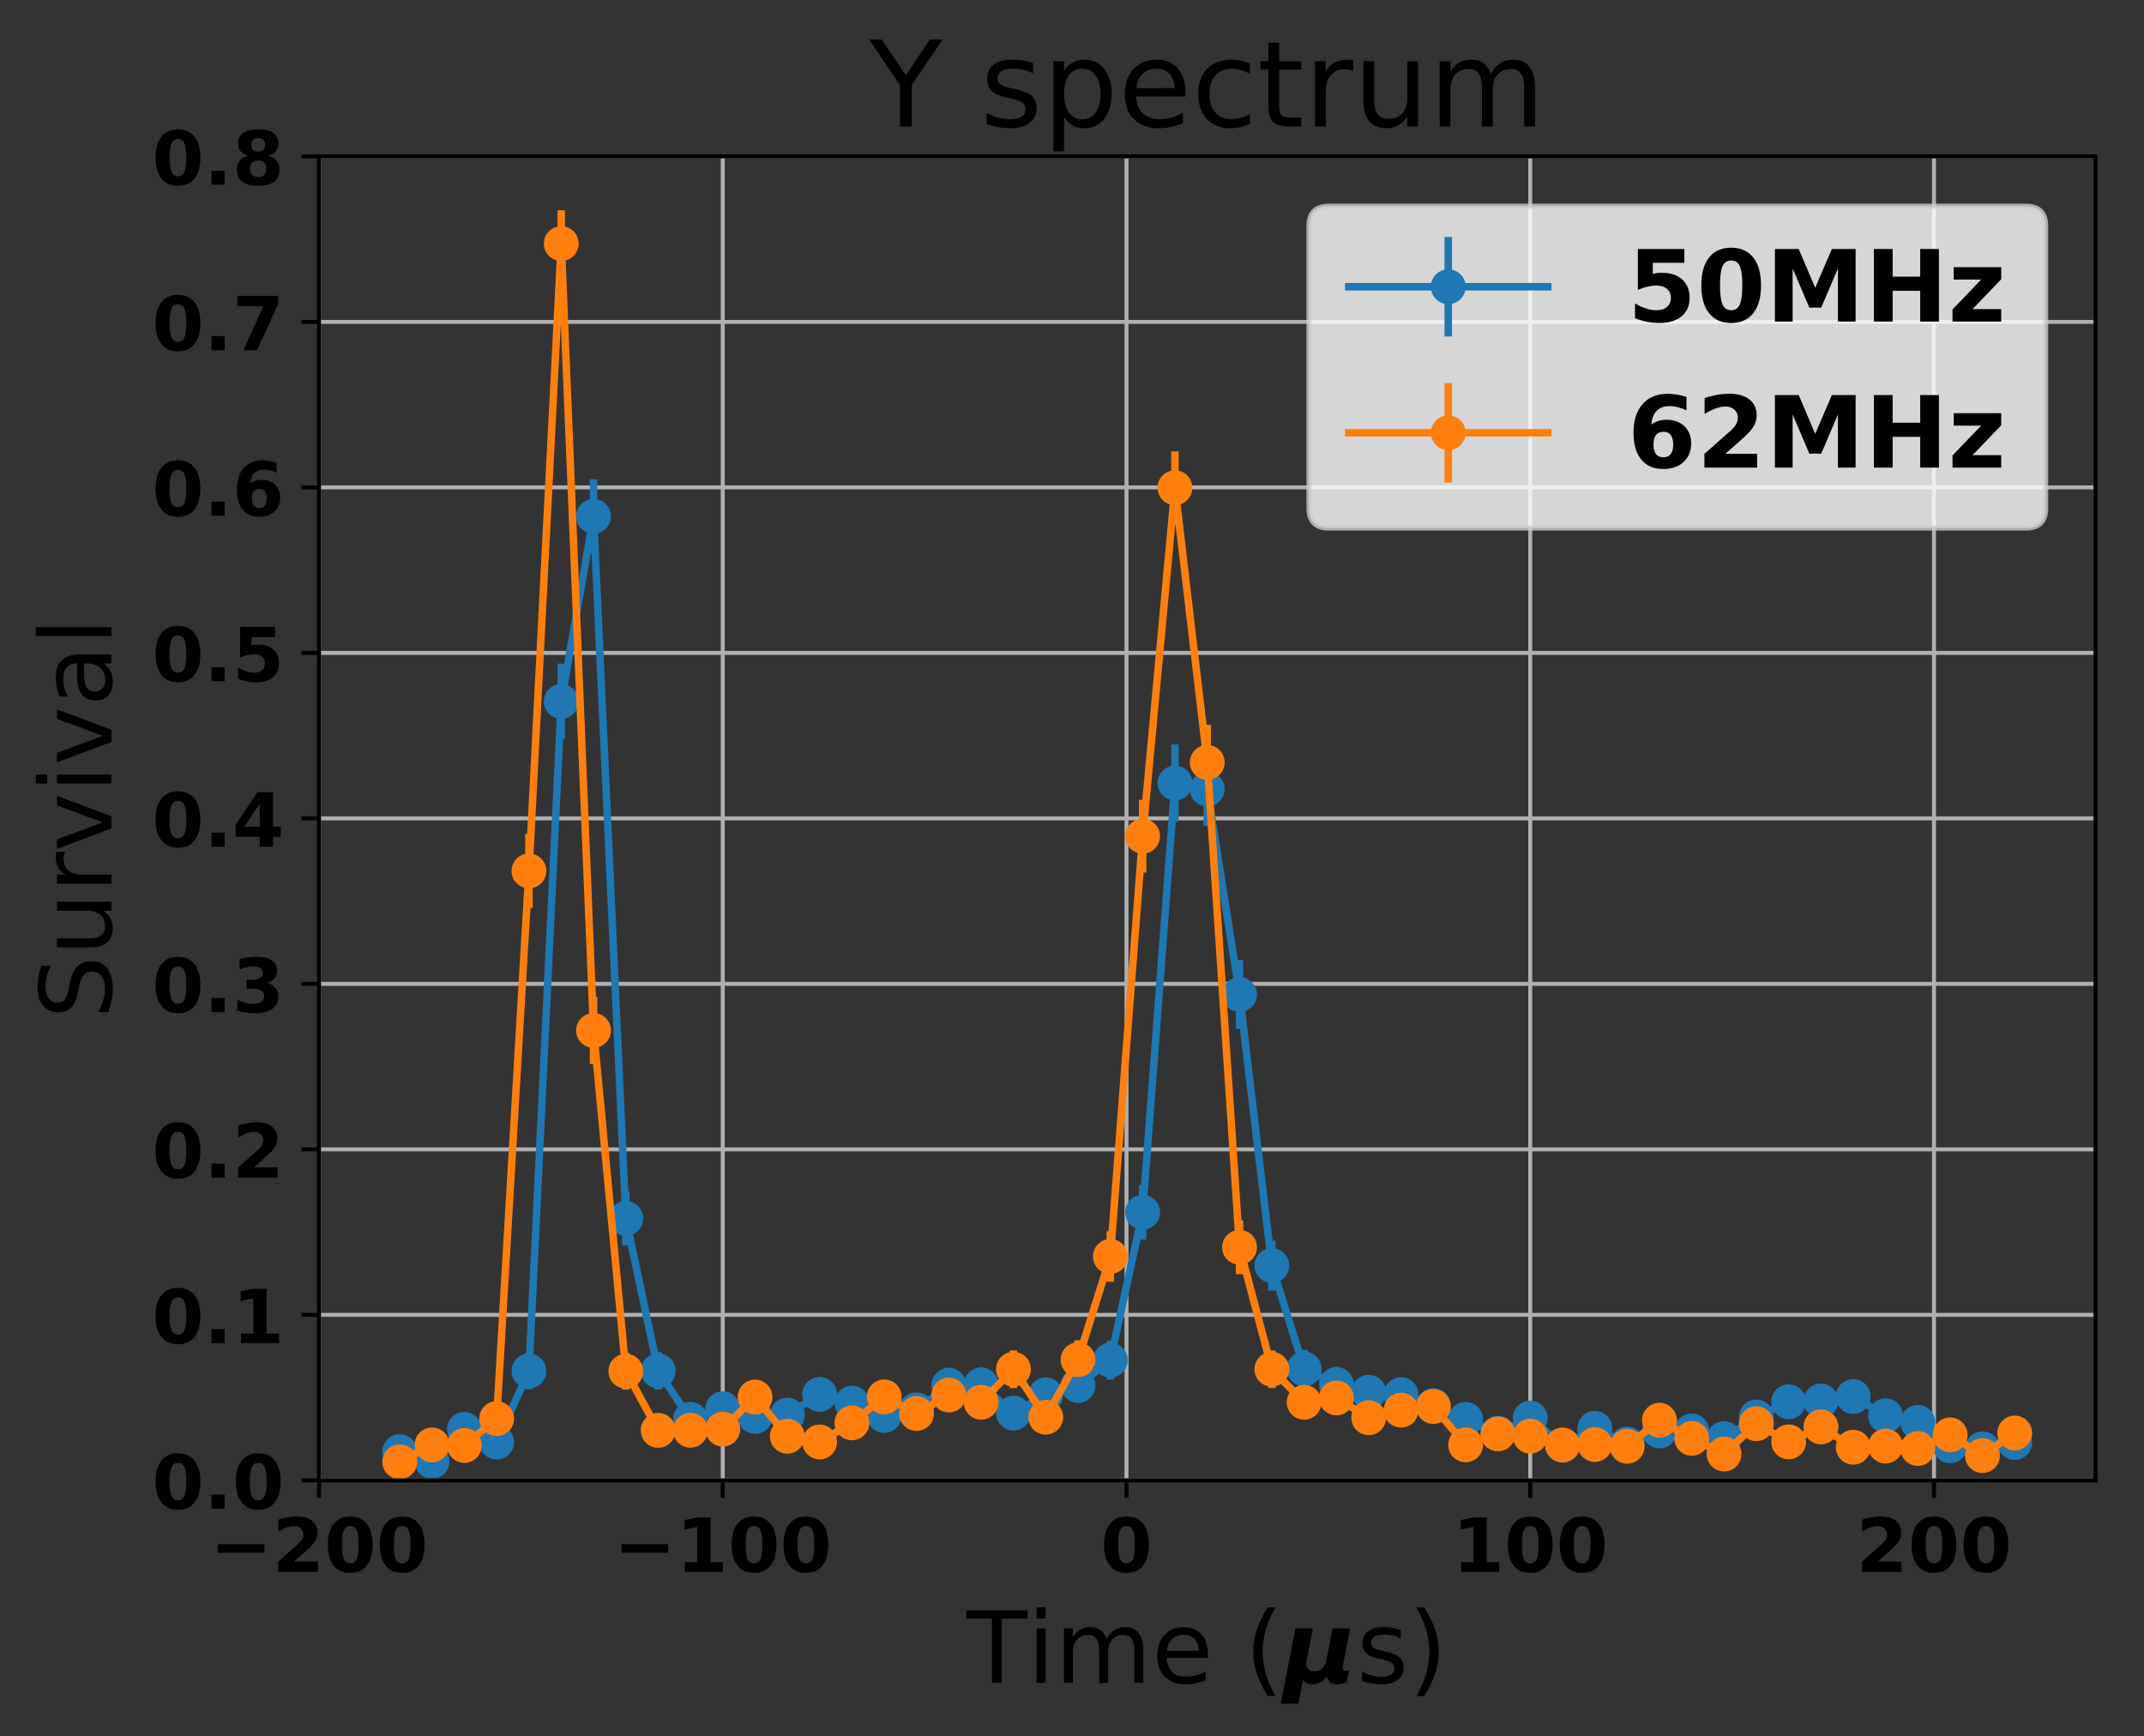 <?xml version="1.0" encoding="utf-8" standalone="no"?>
<!DOCTYPE svg PUBLIC "-//W3C//DTD SVG 1.1//EN"
  "http://www.w3.org/Graphics/SVG/1.1/DTD/svg11.dtd">
<!-- Created with matplotlib (http://matplotlib.org/) -->
<svg height="349pt" version="1.1" viewBox="0 0 431 349" width="431pt" xmlns="http://www.w3.org/2000/svg" xmlns:xlink="http://www.w3.org/1999/xlink">
 <rect x="0" y="0" width="431" height="349" fill="#333333" stroke="none"/>
 <defs>
  <style type="text/css">
*{stroke-linecap:butt;stroke-linejoin:round;}
  </style>
 </defs>
 <g id="figure_1">
  <g id="patch_1">
   <path d="M 0 349.665 
L 431.947 349.665 
L 431.947 0 
L 0 0 
z
" style="fill:none;"/>
  </g>
  <g id="axes_1">
   <g id="patch_2">
    <path d="M 64.127 297.548 
L 421.247 297.548 
L 421.247 31.436 
L 64.127 31.436 
z
" style="fill:none;"/>
   </g>
   <g id="matplotlib.axis_1">
    <g id="xtick_1">
     <g id="line2d_1">
      <path clip-path="url(#pb8726b7de2)" d="M 64.127 297.548 
L 64.127 31.436 
" style="fill:none;stroke:#b0b0b0;stroke-linecap:square;stroke-width:0.8;"/>
     </g>
     <g id="line2d_2">
      <defs>
       <path d="M 0 0 
L 0 3.5 
" id="m005f0a59be" style="stroke:#000000;stroke-width:0.8;"/>
      </defs>
      <g>
       <use style="stroke:#000000;stroke-width:0.8;" x="64.127" xlink:href="#m005f0a59be" y="297.548"/>
      </g>
     </g>
     <g id="text_1">
      <!-- −200 -->
      <defs>
       <path d="M 10.594 37.109 
L 73.188 37.109 
L 73.188 25.594 
L 10.594 25.594 
z
" id="DejaVuSans-Bold-2212"/>
       <path d="M 28.812 13.812 
L 60.891 13.812 
L 60.891 0 
L 7.906 0 
L 7.906 13.812 
L 34.516 37.312 
Q 38.094 40.531 39.797 43.609 
Q 41.5 46.688 41.5 50 
Q 41.5 55.125 38.062 58.25 
Q 34.625 61.375 28.906 61.375 
Q 24.516 61.375 19.281 59.5 
Q 14.062 57.625 8.109 53.906 
L 8.109 69.922 
Q 14.453 72.016 20.656 73.109 
Q 26.859 74.219 32.812 74.219 
Q 45.906 74.219 53.156 68.453 
Q 60.406 62.703 60.406 52.391 
Q 60.406 46.438 57.328 41.281 
Q 54.25 36.141 44.391 27.484 
z
" id="DejaVuSans-Bold-32"/>
       <path d="M 46 36.531 
Q 46 50.203 43.438 55.781 
Q 40.875 61.375 34.812 61.375 
Q 28.766 61.375 26.172 55.781 
Q 23.578 50.203 23.578 36.531 
Q 23.578 22.703 26.172 17.031 
Q 28.766 11.375 34.812 11.375 
Q 40.828 11.375 43.406 17.031 
Q 46 22.703 46 36.531 
z
M 64.797 36.375 
Q 64.797 18.266 56.984 8.422 
Q 49.172 -1.422 34.812 -1.422 
Q 20.406 -1.422 12.594 8.422 
Q 4.781 18.266 4.781 36.375 
Q 4.781 54.547 12.594 64.375 
Q 20.406 74.219 34.812 74.219 
Q 49.172 74.219 56.984 64.375 
Q 64.797 54.547 64.797 36.375 
z
" id="DejaVuSans-Bold-30"/>
      </defs>
      <g transform="translate(42.188 315.946)scale(0.15 -0.15)">
       <use xlink:href="#DejaVuSans-Bold-2212"/>
       <use x="83.789" xlink:href="#DejaVuSans-Bold-32"/>
       <use x="153.369" xlink:href="#DejaVuSans-Bold-30"/>
       <use x="222.949" xlink:href="#DejaVuSans-Bold-30"/>
      </g>
     </g>
    </g>
    <g id="xtick_2">
     <g id="line2d_3">
      <path clip-path="url(#pb8726b7de2)" d="M 145.291 297.548 
L 145.291 31.436 
" style="fill:none;stroke:#b0b0b0;stroke-linecap:square;stroke-width:0.8;"/>
     </g>
     <g id="line2d_4">
      <g>
       <use style="stroke:#000000;stroke-width:0.8;" x="145.291" xlink:href="#m005f0a59be" y="297.548"/>
      </g>
     </g>
     <g id="text_2">
      <!-- −100 -->
      <defs>
       <path d="M 11.719 12.984 
L 28.328 12.984 
L 28.328 60.109 
L 11.281 56.594 
L 11.281 69.391 
L 28.219 72.906 
L 46.094 72.906 
L 46.094 12.984 
L 62.703 12.984 
L 62.703 0 
L 11.719 0 
z
" id="DejaVuSans-Bold-31"/>
      </defs>
      <g transform="translate(123.351 315.946)scale(0.15 -0.15)">
       <use xlink:href="#DejaVuSans-Bold-2212"/>
       <use x="83.789" xlink:href="#DejaVuSans-Bold-31"/>
       <use x="153.369" xlink:href="#DejaVuSans-Bold-30"/>
       <use x="222.949" xlink:href="#DejaVuSans-Bold-30"/>
      </g>
     </g>
    </g>
    <g id="xtick_3">
     <g id="line2d_5">
      <path clip-path="url(#pb8726b7de2)" d="M 226.455 297.548 
L 226.455 31.436 
" style="fill:none;stroke:#b0b0b0;stroke-linecap:square;stroke-width:0.8;"/>
     </g>
     <g id="line2d_6">
      <g>
       <use style="stroke:#000000;stroke-width:0.8;" x="226.455" xlink:href="#m005f0a59be" y="297.548"/>
      </g>
     </g>
     <g id="text_3">
      <!-- 0 -->
      <g transform="translate(221.236 315.946)scale(0.15 -0.15)">
       <use xlink:href="#DejaVuSans-Bold-30"/>
      </g>
     </g>
    </g>
    <g id="xtick_4">
     <g id="line2d_7">
      <path clip-path="url(#pb8726b7de2)" d="M 307.618 297.548 
L 307.618 31.436 
" style="fill:none;stroke:#b0b0b0;stroke-linecap:square;stroke-width:0.8;"/>
     </g>
     <g id="line2d_8">
      <g>
       <use style="stroke:#000000;stroke-width:0.8;" x="307.618" xlink:href="#m005f0a59be" y="297.548"/>
      </g>
     </g>
     <g id="text_4">
      <!-- 100 -->
      <g transform="translate(291.963 315.946)scale(0.15 -0.15)">
       <use xlink:href="#DejaVuSans-Bold-31"/>
       <use x="69.58" xlink:href="#DejaVuSans-Bold-30"/>
       <use x="139.16" xlink:href="#DejaVuSans-Bold-30"/>
      </g>
     </g>
    </g>
    <g id="xtick_5">
     <g id="line2d_9">
      <path clip-path="url(#pb8726b7de2)" d="M 388.782 297.548 
L 388.782 31.436 
" style="fill:none;stroke:#b0b0b0;stroke-linecap:square;stroke-width:0.8;"/>
     </g>
     <g id="line2d_10">
      <g>
       <use style="stroke:#000000;stroke-width:0.8;" x="388.782" xlink:href="#m005f0a59be" y="297.548"/>
      </g>
     </g>
     <g id="text_5">
      <!-- 200 -->
      <g transform="translate(373.127 315.946)scale(0.15 -0.15)">
       <use xlink:href="#DejaVuSans-Bold-32"/>
       <use x="69.58" xlink:href="#DejaVuSans-Bold-30"/>
       <use x="139.16" xlink:href="#DejaVuSans-Bold-30"/>
      </g>
     </g>
    </g>
    <g id="text_6">
     <!-- Time ($\mu$s) -->
     <defs>
      <path d="M -0.297 72.906 
L 61.375 72.906 
L 61.375 64.594 
L 35.5 64.594 
L 35.5 0 
L 25.594 0 
L 25.594 64.594 
L -0.297 64.594 
z
" id="DejaVuSans-54"/>
      <path d="M 9.422 54.688 
L 18.406 54.688 
L 18.406 0 
L 9.422 0 
z
M 9.422 75.984 
L 18.406 75.984 
L 18.406 64.594 
L 9.422 64.594 
z
" id="DejaVuSans-69"/>
      <path d="M 52 44.188 
Q 55.375 50.25 60.062 53.125 
Q 64.75 56 71.094 56 
Q 79.641 56 84.281 50.016 
Q 88.922 44.047 88.922 33.016 
L 88.922 0 
L 79.891 0 
L 79.891 32.719 
Q 79.891 40.578 77.094 44.375 
Q 74.312 48.188 68.609 48.188 
Q 61.625 48.188 57.562 43.547 
Q 53.516 38.922 53.516 30.906 
L 53.516 0 
L 44.484 0 
L 44.484 32.719 
Q 44.484 40.625 41.703 44.406 
Q 38.922 48.188 33.109 48.188 
Q 26.219 48.188 22.156 43.531 
Q 18.109 38.875 18.109 30.906 
L 18.109 0 
L 9.078 0 
L 9.078 54.688 
L 18.109 54.688 
L 18.109 46.188 
Q 21.188 51.219 25.484 53.609 
Q 29.781 56 35.688 56 
Q 41.656 56 45.828 52.969 
Q 50 49.953 52 44.188 
z
" id="DejaVuSans-6d"/>
      <path d="M 56.203 29.594 
L 56.203 25.203 
L 14.891 25.203 
Q 15.484 15.922 20.484 11.062 
Q 25.484 6.203 34.422 6.203 
Q 39.594 6.203 44.453 7.469 
Q 49.312 8.734 54.109 11.281 
L 54.109 2.781 
Q 49.266 0.734 44.188 -0.344 
Q 39.109 -1.422 33.891 -1.422 
Q 20.797 -1.422 13.156 6.188 
Q 5.516 13.812 5.516 26.812 
Q 5.516 40.234 12.766 48.109 
Q 20.016 56 32.328 56 
Q 43.359 56 49.781 48.891 
Q 56.203 41.797 56.203 29.594 
z
M 47.219 32.234 
Q 47.125 39.594 43.094 43.984 
Q 39.062 48.391 32.422 48.391 
Q 24.906 48.391 20.391 44.141 
Q 15.875 39.891 15.188 32.172 
z
" id="DejaVuSans-65"/>
      <path id="DejaVuSans-20"/>
      <path d="M 31 75.875 
Q 24.469 64.656 21.281 53.656 
Q 18.109 42.672 18.109 31.391 
Q 18.109 20.125 21.312 9.062 
Q 24.516 -2 31 -13.188 
L 23.188 -13.188 
Q 15.875 -1.703 12.234 9.375 
Q 8.594 20.453 8.594 31.391 
Q 8.594 42.281 12.203 53.312 
Q 15.828 64.359 23.188 75.875 
z
" id="DejaVuSans-28"/>
      <path d="M -2.688 -20.906 
L 12.016 54.688 
L 29.594 54.688 
L 23.391 22.906 
Q 23.188 21.875 23.094 20.891 
Q 23 19.922 23 19.094 
Q 23 15.531 25.094 13.625 
Q 27.203 11.719 31.203 11.719 
Q 36.188 11.719 39.109 14.453 
Q 42.047 17.188 43.219 22.906 
L 49.422 54.688 
L 67 54.688 
L 59.906 18.109 
Q 59.719 17.094 59.609 16.234 
Q 59.516 15.375 59.516 14.703 
Q 59.516 13.281 60.172 12.594 
Q 60.844 11.922 62.203 11.922 
Q 63.031 11.922 63.984 12.188 
Q 64.938 12.453 65.922 12.984 
L 63.484 0.781 
Q 60.688 -0.344 58.297 -0.875 
Q 55.906 -1.422 53.719 -1.422 
Q 49.422 -1.422 47 0.438 
Q 44.578 2.297 43.609 6.297 
Q 40.578 2.438 36.891 0.5 
Q 33.203 -1.422 28.906 -1.422 
Q 25.297 -1.422 23.016 -0.266 
Q 20.75 0.875 19.672 3.219 
L 14.984 -20.906 
z
" id="DejaVuSans-BoldOblique-3bc"/>
      <path d="M 44.281 53.078 
L 44.281 44.578 
Q 40.484 46.531 36.375 47.5 
Q 32.281 48.484 27.875 48.484 
Q 21.188 48.484 17.844 46.438 
Q 14.5 44.391 14.5 40.281 
Q 14.5 37.156 16.891 35.375 
Q 19.281 33.594 26.516 31.984 
L 29.594 31.297 
Q 39.156 29.25 43.188 25.516 
Q 47.219 21.781 47.219 15.094 
Q 47.219 7.469 41.188 3.016 
Q 35.156 -1.422 24.609 -1.422 
Q 20.219 -1.422 15.453 -0.562 
Q 10.688 0.297 5.422 2 
L 5.422 11.281 
Q 10.406 8.688 15.234 7.391 
Q 20.062 6.109 24.812 6.109 
Q 31.156 6.109 34.562 8.281 
Q 37.984 10.453 37.984 14.406 
Q 37.984 18.062 35.516 20.016 
Q 33.062 21.969 24.703 23.781 
L 21.578 24.516 
Q 13.234 26.266 9.516 29.906 
Q 5.812 33.547 5.812 39.891 
Q 5.812 47.609 11.281 51.797 
Q 16.75 56 26.812 56 
Q 31.781 56 36.172 55.266 
Q 40.578 54.547 44.281 53.078 
z
" id="DejaVuSans-73"/>
      <path d="M 8.016 75.875 
L 15.828 75.875 
Q 23.141 64.359 26.781 53.312 
Q 30.422 42.281 30.422 31.391 
Q 30.422 20.453 26.781 9.375 
Q 23.141 -1.703 15.828 -13.188 
L 8.016 -13.188 
Q 14.5 -2 17.703 9.062 
Q 20.906 20.125 20.906 31.391 
Q 20.906 42.672 17.703 53.656 
Q 14.5 64.656 8.016 75.875 
z
" id="DejaVuSans-29"/>
     </defs>
     <g transform="translate(194.287 338.265)scale(0.2 -0.2)">
      <use transform="translate(0 0.016)" xlink:href="#DejaVuSans-54"/>
      <use transform="translate(61.084 0.016)" xlink:href="#DejaVuSans-69"/>
      <use transform="translate(88.867 0.016)" xlink:href="#DejaVuSans-6d"/>
      <use transform="translate(186.279 0.016)" xlink:href="#DejaVuSans-65"/>
      <use transform="translate(247.803 0.016)" xlink:href="#DejaVuSans-20"/>
      <use transform="translate(279.59 0.016)" xlink:href="#DejaVuSans-28"/>
      <use transform="translate(318.604 0.016)" xlink:href="#DejaVuSans-BoldOblique-3bc"/>
      <use transform="translate(392.188 0.016)" xlink:href="#DejaVuSans-73"/>
      <use transform="translate(444.287 0.016)" xlink:href="#DejaVuSans-29"/>
     </g>
    </g>
   </g>
   <g id="matplotlib.axis_2">
    <g id="ytick_1">
     <g id="line2d_11">
      <path clip-path="url(#pb8726b7de2)" d="M 64.127 297.548 
L 421.247 297.548 
" style="fill:none;stroke:#b0b0b0;stroke-linecap:square;stroke-width:0.8;"/>
     </g>
     <g id="line2d_12">
      <defs>
       <path d="M 0 0 
L -3.5 0 
" id="mc3ce260a5b" style="stroke:#000000;stroke-width:0.8;"/>
      </defs>
      <g>
       <use style="stroke:#000000;stroke-width:0.8;" x="64.127" xlink:href="#mc3ce260a5b" y="297.548"/>
      </g>
     </g>
     <g id="text_7">
      <!-- 0.0 -->
      <defs>
       <path d="M 10.203 18.891 
L 27.781 18.891 
L 27.781 0 
L 10.203 0 
z
" id="DejaVuSans-Bold-2e"/>
      </defs>
      <g transform="translate(30.556 303.247)scale(0.15 -0.15)">
       <use xlink:href="#DejaVuSans-Bold-30"/>
       <use x="69.58" xlink:href="#DejaVuSans-Bold-2e"/>
       <use x="107.568" xlink:href="#DejaVuSans-Bold-30"/>
      </g>
     </g>
    </g>
    <g id="ytick_2">
     <g id="line2d_13">
      <path clip-path="url(#pb8726b7de2)" d="M 64.127 264.284 
L 421.247 264.284 
" style="fill:none;stroke:#b0b0b0;stroke-linecap:square;stroke-width:0.8;"/>
     </g>
     <g id="line2d_14">
      <g>
       <use style="stroke:#000000;stroke-width:0.8;" x="64.127" xlink:href="#mc3ce260a5b" y="264.284"/>
      </g>
     </g>
     <g id="text_8">
      <!-- 0.1 -->
      <g transform="translate(30.556 269.983)scale(0.15 -0.15)">
       <use xlink:href="#DejaVuSans-Bold-30"/>
       <use x="69.58" xlink:href="#DejaVuSans-Bold-2e"/>
       <use x="107.568" xlink:href="#DejaVuSans-Bold-31"/>
      </g>
     </g>
    </g>
    <g id="ytick_3">
     <g id="line2d_15">
      <path clip-path="url(#pb8726b7de2)" d="M 64.127 231.02 
L 421.247 231.02 
" style="fill:none;stroke:#b0b0b0;stroke-linecap:square;stroke-width:0.8;"/>
     </g>
     <g id="line2d_16">
      <g>
       <use style="stroke:#000000;stroke-width:0.8;" x="64.127" xlink:href="#mc3ce260a5b" y="231.02"/>
      </g>
     </g>
     <g id="text_9">
      <!-- 0.2 -->
      <g transform="translate(30.556 236.719)scale(0.15 -0.15)">
       <use xlink:href="#DejaVuSans-Bold-30"/>
       <use x="69.58" xlink:href="#DejaVuSans-Bold-2e"/>
       <use x="107.568" xlink:href="#DejaVuSans-Bold-32"/>
      </g>
     </g>
    </g>
    <g id="ytick_4">
     <g id="line2d_17">
      <path clip-path="url(#pb8726b7de2)" d="M 64.127 197.756 
L 421.247 197.756 
" style="fill:none;stroke:#b0b0b0;stroke-linecap:square;stroke-width:0.8;"/>
     </g>
     <g id="line2d_18">
      <g>
       <use style="stroke:#000000;stroke-width:0.8;" x="64.127" xlink:href="#mc3ce260a5b" y="197.756"/>
      </g>
     </g>
     <g id="text_10">
      <!-- 0.3 -->
      <defs>
       <path d="M 46.578 39.312 
Q 53.953 37.406 57.781 32.688 
Q 61.625 27.984 61.625 20.703 
Q 61.625 9.859 53.312 4.219 
Q 45.016 -1.422 29.109 -1.422 
Q 23.484 -1.422 17.844 -0.516 
Q 12.203 0.391 6.688 2.203 
L 6.688 16.703 
Q 11.969 14.062 17.156 12.719 
Q 22.359 11.375 27.391 11.375 
Q 34.859 11.375 38.844 13.953 
Q 42.828 16.547 42.828 21.391 
Q 42.828 26.375 38.75 28.938 
Q 34.672 31.5 26.703 31.5 
L 19.188 31.5 
L 19.188 43.609 
L 27.094 43.609 
Q 34.188 43.609 37.641 45.828 
Q 41.109 48.047 41.109 52.594 
Q 41.109 56.781 37.734 59.078 
Q 34.375 61.375 28.219 61.375 
Q 23.688 61.375 19.047 60.344 
Q 14.406 59.328 9.812 57.328 
L 9.812 71.094 
Q 15.375 72.656 20.844 73.438 
Q 26.312 74.219 31.594 74.219 
Q 45.797 74.219 52.844 69.547 
Q 59.906 64.891 59.906 55.516 
Q 59.906 49.125 56.531 45.047 
Q 53.172 40.969 46.578 39.312 
z
" id="DejaVuSans-Bold-33"/>
      </defs>
      <g transform="translate(30.556 203.455)scale(0.15 -0.15)">
       <use xlink:href="#DejaVuSans-Bold-30"/>
       <use x="69.58" xlink:href="#DejaVuSans-Bold-2e"/>
       <use x="107.568" xlink:href="#DejaVuSans-Bold-33"/>
      </g>
     </g>
    </g>
    <g id="ytick_5">
     <g id="line2d_19">
      <path clip-path="url(#pb8726b7de2)" d="M 64.127 164.492 
L 421.247 164.492 
" style="fill:none;stroke:#b0b0b0;stroke-linecap:square;stroke-width:0.8;"/>
     </g>
     <g id="line2d_20">
      <g>
       <use style="stroke:#000000;stroke-width:0.8;" x="64.127" xlink:href="#mc3ce260a5b" y="164.492"/>
      </g>
     </g>
     <g id="text_11">
      <!-- 0.4 -->
      <defs>
       <path d="M 36.812 57.422 
L 16.219 26.906 
L 36.812 26.906 
z
M 33.688 72.906 
L 54.594 72.906 
L 54.594 26.906 
L 64.984 26.906 
L 64.984 13.281 
L 54.594 13.281 
L 54.594 0 
L 36.812 0 
L 36.812 13.281 
L 4.5 13.281 
L 4.5 29.391 
z
" id="DejaVuSans-Bold-34"/>
      </defs>
      <g transform="translate(30.556 170.191)scale(0.15 -0.15)">
       <use xlink:href="#DejaVuSans-Bold-30"/>
       <use x="69.58" xlink:href="#DejaVuSans-Bold-2e"/>
       <use x="107.568" xlink:href="#DejaVuSans-Bold-34"/>
      </g>
     </g>
    </g>
    <g id="ytick_6">
     <g id="line2d_21">
      <path clip-path="url(#pb8726b7de2)" d="M 64.127 131.228 
L 421.247 131.228 
" style="fill:none;stroke:#b0b0b0;stroke-linecap:square;stroke-width:0.8;"/>
     </g>
     <g id="line2d_22">
      <g>
       <use style="stroke:#000000;stroke-width:0.8;" x="64.127" xlink:href="#mc3ce260a5b" y="131.228"/>
      </g>
     </g>
     <g id="text_12">
      <!-- 0.5 -->
      <defs>
       <path d="M 10.594 72.906 
L 57.328 72.906 
L 57.328 59.078 
L 25.594 59.078 
L 25.594 47.797 
Q 27.734 48.391 29.906 48.703 
Q 32.078 49.031 34.422 49.031 
Q 47.75 49.031 55.172 42.359 
Q 62.594 35.688 62.594 23.781 
Q 62.594 11.969 54.516 5.266 
Q 46.438 -1.422 32.078 -1.422 
Q 25.875 -1.422 19.797 -0.219 
Q 13.719 0.984 7.719 3.422 
L 7.719 18.219 
Q 13.672 14.797 19.016 13.078 
Q 24.359 11.375 29.109 11.375 
Q 35.938 11.375 39.859 14.719 
Q 43.797 18.062 43.797 23.781 
Q 43.797 29.547 39.859 32.859 
Q 35.938 36.188 29.109 36.188 
Q 25.047 36.188 20.453 35.125 
Q 15.875 34.078 10.594 31.891 
z
" id="DejaVuSans-Bold-35"/>
      </defs>
      <g transform="translate(30.556 136.927)scale(0.15 -0.15)">
       <use xlink:href="#DejaVuSans-Bold-30"/>
       <use x="69.58" xlink:href="#DejaVuSans-Bold-2e"/>
       <use x="107.568" xlink:href="#DejaVuSans-Bold-35"/>
      </g>
     </g>
    </g>
    <g id="ytick_7">
     <g id="line2d_23">
      <path clip-path="url(#pb8726b7de2)" d="M 64.127 97.964 
L 421.247 97.964 
" style="fill:none;stroke:#b0b0b0;stroke-linecap:square;stroke-width:0.8;"/>
     </g>
     <g id="line2d_24">
      <g>
       <use style="stroke:#000000;stroke-width:0.8;" x="64.127" xlink:href="#mc3ce260a5b" y="97.964"/>
      </g>
     </g>
     <g id="text_13">
      <!-- 0.6 -->
      <defs>
       <path d="M 36.188 35.984 
Q 31.25 35.984 28.781 32.781 
Q 26.312 29.594 26.312 23.188 
Q 26.312 16.797 28.781 13.594 
Q 31.25 10.406 36.188 10.406 
Q 41.156 10.406 43.625 13.594 
Q 46.094 16.797 46.094 23.188 
Q 46.094 29.594 43.625 32.781 
Q 41.156 35.984 36.188 35.984 
z
M 59.422 71 
L 59.422 57.516 
Q 54.781 59.719 50.672 60.766 
Q 46.578 61.812 42.672 61.812 
Q 34.281 61.812 29.594 57.141 
Q 24.906 52.484 24.125 43.312 
Q 27.344 45.703 31.094 46.891 
Q 34.859 48.094 39.312 48.094 
Q 50.484 48.094 57.344 41.547 
Q 64.203 35.016 64.203 24.422 
Q 64.203 12.703 56.531 5.641 
Q 48.875 -1.422 35.984 -1.422 
Q 21.781 -1.422 13.984 8.172 
Q 6.203 17.781 6.203 35.406 
Q 6.203 53.469 15.312 63.797 
Q 24.422 74.125 40.281 74.125 
Q 45.312 74.125 50.047 73.344 
Q 54.781 72.562 59.422 71 
z
" id="DejaVuSans-Bold-36"/>
      </defs>
      <g transform="translate(30.556 103.663)scale(0.15 -0.15)">
       <use xlink:href="#DejaVuSans-Bold-30"/>
       <use x="69.58" xlink:href="#DejaVuSans-Bold-2e"/>
       <use x="107.568" xlink:href="#DejaVuSans-Bold-36"/>
      </g>
     </g>
    </g>
    <g id="ytick_8">
     <g id="line2d_25">
      <path clip-path="url(#pb8726b7de2)" d="M 64.127 64.7 
L 421.247 64.7 
" style="fill:none;stroke:#b0b0b0;stroke-linecap:square;stroke-width:0.8;"/>
     </g>
     <g id="line2d_26">
      <g>
       <use style="stroke:#000000;stroke-width:0.8;" x="64.127" xlink:href="#mc3ce260a5b" y="64.7"/>
      </g>
     </g>
     <g id="text_14">
      <!-- 0.7 -->
      <defs>
       <path d="M 6.688 72.906 
L 61.625 72.906 
L 61.625 62.312 
L 33.203 0 
L 14.891 0 
L 41.797 59.078 
L 6.688 59.078 
z
" id="DejaVuSans-Bold-37"/>
      </defs>
      <g transform="translate(30.556 70.399)scale(0.15 -0.15)">
       <use xlink:href="#DejaVuSans-Bold-30"/>
       <use x="69.58" xlink:href="#DejaVuSans-Bold-2e"/>
       <use x="107.568" xlink:href="#DejaVuSans-Bold-37"/>
      </g>
     </g>
    </g>
    <g id="ytick_9">
     <g id="line2d_27">
      <path clip-path="url(#pb8726b7de2)" d="M 64.127 31.436 
L 421.247 31.436 
" style="fill:none;stroke:#b0b0b0;stroke-linecap:square;stroke-width:0.8;"/>
     </g>
     <g id="line2d_28">
      <g>
       <use style="stroke:#000000;stroke-width:0.8;" x="64.127" xlink:href="#mc3ce260a5b" y="31.436"/>
      </g>
     </g>
     <g id="text_15">
      <!-- 0.8 -->
      <defs>
       <path d="M 34.812 32.625 
Q 29.547 32.625 26.703 29.734 
Q 23.875 26.859 23.875 21.484 
Q 23.875 16.109 26.703 13.25 
Q 29.547 10.406 34.812 10.406 
Q 40.047 10.406 42.828 13.25 
Q 45.609 16.109 45.609 21.484 
Q 45.609 26.906 42.828 29.766 
Q 40.047 32.625 34.812 32.625 
z
M 21.094 38.812 
Q 14.453 40.828 11.078 44.969 
Q 7.719 49.125 7.719 55.328 
Q 7.719 64.547 14.594 69.375 
Q 21.484 74.219 34.812 74.219 
Q 48.047 74.219 54.922 69.406 
Q 61.812 64.594 61.812 55.328 
Q 61.812 49.125 58.422 44.969 
Q 55.031 40.828 48.391 38.812 
Q 55.812 36.766 59.594 32.156 
Q 63.375 27.547 63.375 20.516 
Q 63.375 9.672 56.172 4.125 
Q 48.969 -1.422 34.812 -1.422 
Q 20.609 -1.422 13.359 4.125 
Q 6.109 9.672 6.109 20.516 
Q 6.109 27.547 9.891 32.156 
Q 13.672 36.766 21.094 38.812 
z
M 25.484 53.422 
Q 25.484 49.078 27.906 46.734 
Q 30.328 44.391 34.812 44.391 
Q 39.203 44.391 41.594 46.734 
Q 44 49.078 44 53.422 
Q 44 57.766 41.594 60.078 
Q 39.203 62.406 34.812 62.406 
Q 30.328 62.406 27.906 60.062 
Q 25.484 57.719 25.484 53.422 
z
" id="DejaVuSans-Bold-38"/>
      </defs>
      <g transform="translate(30.556 37.135)scale(0.15 -0.15)">
       <use xlink:href="#DejaVuSans-Bold-30"/>
       <use x="69.58" xlink:href="#DejaVuSans-Bold-2e"/>
       <use x="107.568" xlink:href="#DejaVuSans-Bold-38"/>
      </g>
     </g>
    </g>
    <g id="text_16">
     <!-- Survival -->
     <defs>
      <path d="M 53.516 70.516 
L 53.516 60.891 
Q 47.906 63.578 42.922 64.891 
Q 37.938 66.219 33.297 66.219 
Q 25.25 66.219 20.875 63.094 
Q 16.5 59.969 16.5 54.203 
Q 16.5 49.359 19.406 46.891 
Q 22.312 44.438 30.422 42.922 
L 36.375 41.703 
Q 47.406 39.594 52.656 34.297 
Q 57.906 29 57.906 20.125 
Q 57.906 9.516 50.797 4.047 
Q 43.703 -1.422 29.984 -1.422 
Q 24.812 -1.422 18.969 -0.25 
Q 13.141 0.922 6.891 3.219 
L 6.891 13.375 
Q 12.891 10.016 18.656 8.297 
Q 24.422 6.594 29.984 6.594 
Q 38.422 6.594 43.016 9.906 
Q 47.609 13.234 47.609 19.391 
Q 47.609 24.75 44.312 27.781 
Q 41.016 30.812 33.5 32.328 
L 27.484 33.5 
Q 16.453 35.688 11.516 40.375 
Q 6.594 45.062 6.594 53.422 
Q 6.594 63.094 13.406 68.656 
Q 20.219 74.219 32.172 74.219 
Q 37.312 74.219 42.625 73.281 
Q 47.953 72.359 53.516 70.516 
z
" id="DejaVuSans-53"/>
      <path d="M 8.5 21.578 
L 8.5 54.688 
L 17.484 54.688 
L 17.484 21.922 
Q 17.484 14.156 20.5 10.266 
Q 23.531 6.391 29.594 6.391 
Q 36.859 6.391 41.078 11.031 
Q 45.312 15.672 45.312 23.688 
L 45.312 54.688 
L 54.297 54.688 
L 54.297 0 
L 45.312 0 
L 45.312 8.406 
Q 42.047 3.422 37.719 1 
Q 33.406 -1.422 27.688 -1.422 
Q 18.266 -1.422 13.375 4.438 
Q 8.5 10.297 8.5 21.578 
z
M 31.109 56 
z
" id="DejaVuSans-75"/>
      <path d="M 41.109 46.297 
Q 39.594 47.172 37.812 47.578 
Q 36.031 48 33.891 48 
Q 26.266 48 22.188 43.047 
Q 18.109 38.094 18.109 28.812 
L 18.109 0 
L 9.078 0 
L 9.078 54.688 
L 18.109 54.688 
L 18.109 46.188 
Q 20.953 51.172 25.484 53.578 
Q 30.031 56 36.531 56 
Q 37.453 56 38.578 55.875 
Q 39.703 55.766 41.062 55.516 
z
" id="DejaVuSans-72"/>
      <path d="M 2.984 54.688 
L 12.5 54.688 
L 29.594 8.797 
L 46.688 54.688 
L 56.203 54.688 
L 35.688 0 
L 23.484 0 
z
" id="DejaVuSans-76"/>
      <path d="M 34.281 27.484 
Q 23.391 27.484 19.188 25 
Q 14.984 22.516 14.984 16.5 
Q 14.984 11.719 18.141 8.906 
Q 21.297 6.109 26.703 6.109 
Q 34.188 6.109 38.703 11.406 
Q 43.219 16.703 43.219 25.484 
L 43.219 27.484 
z
M 52.203 31.203 
L 52.203 0 
L 43.219 0 
L 43.219 8.297 
Q 40.141 3.328 35.547 0.953 
Q 30.953 -1.422 24.312 -1.422 
Q 15.922 -1.422 10.953 3.297 
Q 6 8.016 6 15.922 
Q 6 25.141 12.172 29.828 
Q 18.359 34.516 30.609 34.516 
L 43.219 34.516 
L 43.219 35.406 
Q 43.219 41.609 39.141 45 
Q 35.062 48.391 27.688 48.391 
Q 23 48.391 18.547 47.266 
Q 14.109 46.141 10.016 43.891 
L 10.016 52.203 
Q 14.938 54.109 19.578 55.047 
Q 24.219 56 28.609 56 
Q 40.484 56 46.344 49.844 
Q 52.203 43.703 52.203 31.203 
z
" id="DejaVuSans-61"/>
      <path d="M 9.422 75.984 
L 18.406 75.984 
L 18.406 0 
L 9.422 0 
z
" id="DejaVuSans-6c"/>
     </defs>
     <g transform="translate(22.397 204.811)rotate(-90)scale(0.2 -0.2)">
      <use xlink:href="#DejaVuSans-53"/>
      <use x="63.477" xlink:href="#DejaVuSans-75"/>
      <use x="126.855" xlink:href="#DejaVuSans-72"/>
      <use x="167.969" xlink:href="#DejaVuSans-76"/>
      <use x="227.148" xlink:href="#DejaVuSans-69"/>
      <use x="254.932" xlink:href="#DejaVuSans-76"/>
      <use x="314.111" xlink:href="#DejaVuSans-61"/>
      <use x="375.391" xlink:href="#DejaVuSans-6c"/>
     </g>
    </g>
   </g>
   <g id="LineCollection_1">
    <path clip-path="url(#pb8726b7de2)" d="M 80.36 293.712 
L 80.36 289.844 
" style="fill:none;stroke:#1f77b4;stroke-width:1.5;"/>
    <path clip-path="url(#pb8726b7de2)" d="M 86.853 295.321 
L 86.853 292.168 
" style="fill:none;stroke:#1f77b4;stroke-width:1.5;"/>
    <path clip-path="url(#pb8726b7de2)" d="M 93.346 289.842 
L 93.346 284.754 
" style="fill:none;stroke:#1f77b4;stroke-width:1.5;"/>
    <path clip-path="url(#pb8726b7de2)" d="M 99.839 292.083 
L 99.839 287.651 
" style="fill:none;stroke:#1f77b4;stroke-width:1.5;"/>
    <path clip-path="url(#pb8726b7de2)" d="M 106.332 279.228 
L 106.332 271.91 
" style="fill:none;stroke:#1f77b4;stroke-width:1.5;"/>
    <path clip-path="url(#pb8726b7de2)" d="M 112.826 148.593 
L 112.826 133.389 
" style="fill:none;stroke:#1f77b4;stroke-width:1.5;"/>
    <path clip-path="url(#pb8726b7de2)" d="M 119.319 111.243 
L 119.319 96.345 
" style="fill:none;stroke:#1f77b4;stroke-width:1.5;"/>
    <path clip-path="url(#pb8726b7de2)" d="M 125.812 250.349 
L 125.812 239.456 
" style="fill:none;stroke:#1f77b4;stroke-width:1.5;"/>
    <path clip-path="url(#pb8726b7de2)" d="M 132.305 279.313 
L 132.305 271.757 
" style="fill:none;stroke:#1f77b4;stroke-width:1.5;"/>
    <path clip-path="url(#pb8726b7de2)" d="M 138.798 288.15 
L 138.798 282.436 
" style="fill:none;stroke:#1f77b4;stroke-width:1.5;"/>
    <path clip-path="url(#pb8726b7de2)" d="M 145.291 286.178 
L 145.291 280.138 
" style="fill:none;stroke:#1f77b4;stroke-width:1.5;"/>
    <path clip-path="url(#pb8726b7de2)" d="M 151.784 287.612 
L 151.784 281.79 
" style="fill:none;stroke:#1f77b4;stroke-width:1.5;"/>
    <path clip-path="url(#pb8726b7de2)" d="M 158.277 287.399 
L 158.277 281.455 
" style="fill:none;stroke:#1f77b4;stroke-width:1.5;"/>
    <path clip-path="url(#pb8726b7de2)" d="M 164.77 283.59 
L 164.77 276.955 
" style="fill:none;stroke:#1f77b4;stroke-width:1.5;"/>
    <path clip-path="url(#pb8726b7de2)" d="M 171.263 285.201 
L 171.263 278.84 
" style="fill:none;stroke:#1f77b4;stroke-width:1.5;"/>
    <path clip-path="url(#pb8726b7de2)" d="M 177.756 287.398 
L 177.756 281.648 
" style="fill:none;stroke:#1f77b4;stroke-width:1.5;"/>
    <path clip-path="url(#pb8726b7de2)" d="M 184.25 286.419 
L 184.25 280.324 
" style="fill:none;stroke:#1f77b4;stroke-width:1.5;"/>
    <path clip-path="url(#pb8726b7de2)" d="M 190.743 281.973 
L 190.743 274.929 
" style="fill:none;stroke:#1f77b4;stroke-width:1.5;"/>
    <path clip-path="url(#pb8726b7de2)" d="M 197.236 281.834 
L 197.236 274.881 
" style="fill:none;stroke:#1f77b4;stroke-width:1.5;"/>
    <path clip-path="url(#pb8726b7de2)" d="M 203.729 287.015 
L 203.729 281.054 
" style="fill:none;stroke:#1f77b4;stroke-width:1.5;"/>
    <path clip-path="url(#pb8726b7de2)" d="M 210.222 283.675 
L 210.222 277.08 
" style="fill:none;stroke:#1f77b4;stroke-width:1.5;"/>
    <path clip-path="url(#pb8726b7de2)" d="M 216.715 281.93 
L 216.715 275.017 
" style="fill:none;stroke:#1f77b4;stroke-width:1.5;"/>
    <path clip-path="url(#pb8726b7de2)" d="M 223.208 277.292 
L 223.208 269.507 
" style="fill:none;stroke:#1f77b4;stroke-width:1.5;"/>
    <path clip-path="url(#pb8726b7de2)" d="M 229.701 249.163 
L 229.701 238.177 
" style="fill:none;stroke:#1f77b4;stroke-width:1.5;"/>
    <path clip-path="url(#pb8726b7de2)" d="M 236.194 165.177 
L 236.194 149.605 
" style="fill:none;stroke:#1f77b4;stroke-width:1.5;"/>
    <path clip-path="url(#pb8726b7de2)" d="M 242.687 166.006 
L 242.687 151.214 
" style="fill:none;stroke:#1f77b4;stroke-width:1.5;"/>
    <path clip-path="url(#pb8726b7de2)" d="M 249.18 206.794 
L 249.18 192.997 
" style="fill:none;stroke:#1f77b4;stroke-width:1.5;"/>
    <path clip-path="url(#pb8726b7de2)" d="M 255.674 259.387 
L 255.674 249.37 
" style="fill:none;stroke:#1f77b4;stroke-width:1.5;"/>
    <path clip-path="url(#pb8726b7de2)" d="M 262.167 278.999 
L 262.167 271.319 
" style="fill:none;stroke:#1f77b4;stroke-width:1.5;"/>
    <path clip-path="url(#pb8726b7de2)" d="M 268.66 281.841 
L 268.66 274.739 
" style="fill:none;stroke:#1f77b4;stroke-width:1.5;"/>
    <path clip-path="url(#pb8726b7de2)" d="M 275.153 283.238 
L 275.153 276.442 
" style="fill:none;stroke:#1f77b4;stroke-width:1.5;"/>
    <path clip-path="url(#pb8726b7de2)" d="M 281.646 283.693 
L 281.646 276.944 
" style="fill:none;stroke:#1f77b4;stroke-width:1.5;"/>
    <path clip-path="url(#pb8726b7de2)" d="M 288.139 285.753 
L 288.139 279.304 
" style="fill:none;stroke:#1f77b4;stroke-width:1.5;"/>
    <path clip-path="url(#pb8726b7de2)" d="M 294.632 288.07 
L 294.632 282.509 
" style="fill:none;stroke:#1f77b4;stroke-width:1.5;"/>
    <path clip-path="url(#pb8726b7de2)" d="M 301.125 290.594 
L 301.125 285.555 
" style="fill:none;stroke:#1f77b4;stroke-width:1.5;"/>
    <path clip-path="url(#pb8726b7de2)" d="M 307.618 287.876 
L 307.618 282.205 
" style="fill:none;stroke:#1f77b4;stroke-width:1.5;"/>
    <path clip-path="url(#pb8726b7de2)" d="M 314.111 292.642 
L 314.111 288.399 
" style="fill:none;stroke:#1f77b4;stroke-width:1.5;"/>
    <path clip-path="url(#pb8726b7de2)" d="M 320.604 289.768 
L 320.604 284.403 
" style="fill:none;stroke:#1f77b4;stroke-width:1.5;"/>
    <path clip-path="url(#pb8726b7de2)" d="M 327.098 292.457 
L 327.098 288.056 
" style="fill:none;stroke:#1f77b4;stroke-width:1.5;"/>
    <path clip-path="url(#pb8726b7de2)" d="M 333.591 290.171 
L 333.591 285.077 
" style="fill:none;stroke:#1f77b4;stroke-width:1.5;"/>
    <path clip-path="url(#pb8726b7de2)" d="M 340.084 290.171 
L 340.084 285.077 
" style="fill:none;stroke:#1f77b4;stroke-width:1.5;"/>
    <path clip-path="url(#pb8726b7de2)" d="M 346.577 291.484 
L 346.577 286.846 
" style="fill:none;stroke:#1f77b4;stroke-width:1.5;"/>
    <path clip-path="url(#pb8726b7de2)" d="M 353.07 287.695 
L 353.07 281.92 
" style="fill:none;stroke:#1f77b4;stroke-width:1.5;"/>
    <path clip-path="url(#pb8726b7de2)" d="M 359.563 284.921 
L 359.563 278.591 
" style="fill:none;stroke:#1f77b4;stroke-width:1.5;"/>
    <path clip-path="url(#pb8726b7de2)" d="M 366.056 284.857 
L 366.056 278.323 
" style="fill:none;stroke:#1f77b4;stroke-width:1.5;"/>
    <path clip-path="url(#pb8726b7de2)" d="M 372.549 284.01 
L 372.549 277.41 
" style="fill:none;stroke:#1f77b4;stroke-width:1.5;"/>
    <path clip-path="url(#pb8726b7de2)" d="M 379.042 287.507 
L 379.042 281.624 
" style="fill:none;stroke:#1f77b4;stroke-width:1.5;"/>
    <path clip-path="url(#pb8726b7de2)" d="M 385.535 288.694 
L 385.535 283.096 
" style="fill:none;stroke:#1f77b4;stroke-width:1.5;"/>
    <path clip-path="url(#pb8726b7de2)" d="M 392.028 292.701 
L 392.028 288.508 
" style="fill:none;stroke:#1f77b4;stroke-width:1.5;"/>
    <path clip-path="url(#pb8726b7de2)" d="M 398.522 293.234 
L 398.522 289.223 
" style="fill:none;stroke:#1f77b4;stroke-width:1.5;"/>
    <path clip-path="url(#pb8726b7de2)" d="M 405.015 292.137 
L 405.015 287.749 
" style="fill:none;stroke:#1f77b4;stroke-width:1.5;"/>
   </g>
   <g id="LineCollection_2">
    <path clip-path="url(#pb8726b7de2)" d="M 80.36 295.367 
L 80.36 292.277 
" style="fill:none;stroke:#ff7f0e;stroke-width:1.5;"/>
    <path clip-path="url(#pb8726b7de2)" d="M 86.853 292.572 
L 86.853 288.269 
" style="fill:none;stroke:#ff7f0e;stroke-width:1.5;"/>
    <path clip-path="url(#pb8726b7de2)" d="M 93.346 292.652 
L 93.346 288.417 
" style="fill:none;stroke:#ff7f0e;stroke-width:1.5;"/>
    <path clip-path="url(#pb8726b7de2)" d="M 99.839 287.954 
L 99.839 282.328 
" style="fill:none;stroke:#ff7f0e;stroke-width:1.5;"/>
    <path clip-path="url(#pb8726b7de2)" d="M 106.332 182.509 
L 106.332 167.598 
" style="fill:none;stroke:#ff7f0e;stroke-width:1.5;"/>
    <path clip-path="url(#pb8726b7de2)" d="M 112.826 55.663 
L 112.826 42.261 
" style="fill:none;stroke:#ff7f0e;stroke-width:1.5;"/>
    <path clip-path="url(#pb8726b7de2)" d="M 119.319 213.865 
L 119.319 200.358 
" style="fill:none;stroke:#ff7f0e;stroke-width:1.5;"/>
    <path clip-path="url(#pb8726b7de2)" d="M 125.812 279.326 
L 125.812 271.914 
" style="fill:none;stroke:#ff7f0e;stroke-width:1.5;"/>
    <path clip-path="url(#pb8726b7de2)" d="M 132.305 290.078 
L 132.305 284.922 
" style="fill:none;stroke:#ff7f0e;stroke-width:1.5;"/>
    <path clip-path="url(#pb8726b7de2)" d="M 138.798 290.062 
L 138.798 284.895 
" style="fill:none;stroke:#ff7f0e;stroke-width:1.5;"/>
    <path clip-path="url(#pb8726b7de2)" d="M 145.291 289.902 
L 145.291 284.626 
" style="fill:none;stroke:#ff7f0e;stroke-width:1.5;"/>
    <path clip-path="url(#pb8726b7de2)" d="M 151.784 284.159 
L 151.784 277.46 
" style="fill:none;stroke:#ff7f0e;stroke-width:1.5;"/>
    <path clip-path="url(#pb8726b7de2)" d="M 158.277 291.134 
L 158.277 286.232 
" style="fill:none;stroke:#ff7f0e;stroke-width:1.5;"/>
    <path clip-path="url(#pb8726b7de2)" d="M 164.77 292.061 
L 164.77 287.611 
" style="fill:none;stroke:#ff7f0e;stroke-width:1.5;"/>
    <path clip-path="url(#pb8726b7de2)" d="M 171.263 288.769 
L 171.263 283.218 
" style="fill:none;stroke:#ff7f0e;stroke-width:1.5;"/>
    <path clip-path="url(#pb8726b7de2)" d="M 177.756 284.066 
L 177.756 277.492 
" style="fill:none;stroke:#ff7f0e;stroke-width:1.5;"/>
    <path clip-path="url(#pb8726b7de2)" d="M 184.25 287.081 
L 184.25 281.156 
" style="fill:none;stroke:#ff7f0e;stroke-width:1.5;"/>
    <path clip-path="url(#pb8726b7de2)" d="M 190.743 283.63 
L 190.743 277.167 
" style="fill:none;stroke:#ff7f0e;stroke-width:1.5;"/>
    <path clip-path="url(#pb8726b7de2)" d="M 197.236 284.998 
L 197.236 278.705 
" style="fill:none;stroke:#ff7f0e;stroke-width:1.5;"/>
    <path clip-path="url(#pb8726b7de2)" d="M 203.729 278.984 
L 203.729 271.439 
" style="fill:none;stroke:#ff7f0e;stroke-width:1.5;"/>
    <path clip-path="url(#pb8726b7de2)" d="M 210.222 287.736 
L 210.222 281.984 
" style="fill:none;stroke:#ff7f0e;stroke-width:1.5;"/>
    <path clip-path="url(#pb8726b7de2)" d="M 216.715 277.208 
L 216.715 269.393 
" style="fill:none;stroke:#ff7f0e;stroke-width:1.5;"/>
    <path clip-path="url(#pb8726b7de2)" d="M 223.208 257.639 
L 223.208 247.465 
" style="fill:none;stroke:#ff7f0e;stroke-width:1.5;"/>
    <path clip-path="url(#pb8726b7de2)" d="M 229.701 175.387 
L 229.701 160.764 
" style="fill:none;stroke:#ff7f0e;stroke-width:1.5;"/>
    <path clip-path="url(#pb8726b7de2)" d="M 236.194 105.349 
L 236.194 90.714 
" style="fill:none;stroke:#ff7f0e;stroke-width:1.5;"/>
    <path clip-path="url(#pb8726b7de2)" d="M 242.687 160.797 
L 242.687 145.685 
" style="fill:none;stroke:#ff7f0e;stroke-width:1.5;"/>
    <path clip-path="url(#pb8726b7de2)" d="M 249.18 256.103 
L 249.18 245.302 
" style="fill:none;stroke:#ff7f0e;stroke-width:1.5;"/>
    <path clip-path="url(#pb8726b7de2)" d="M 255.674 278.984 
L 255.674 271.439 
" style="fill:none;stroke:#ff7f0e;stroke-width:1.5;"/>
    <path clip-path="url(#pb8726b7de2)" d="M 262.167 285.071 
L 262.167 278.644 
" style="fill:none;stroke:#ff7f0e;stroke-width:1.5;"/>
    <path clip-path="url(#pb8726b7de2)" d="M 268.66 284.232 
L 268.66 277.736 
" style="fill:none;stroke:#ff7f0e;stroke-width:1.5;"/>
    <path clip-path="url(#pb8726b7de2)" d="M 275.153 287.816 
L 275.153 282.111 
" style="fill:none;stroke:#ff7f0e;stroke-width:1.5;"/>
    <path clip-path="url(#pb8726b7de2)" d="M 281.646 286.404 
L 281.646 280.48 
" style="fill:none;stroke:#ff7f0e;stroke-width:1.5;"/>
    <path clip-path="url(#pb8726b7de2)" d="M 288.139 285.823 
L 288.139 279.599 
" style="fill:none;stroke:#ff7f0e;stroke-width:1.5;"/>
    <path clip-path="url(#pb8726b7de2)" d="M 294.632 292.572 
L 294.632 288.269 
" style="fill:none;stroke:#ff7f0e;stroke-width:1.5;"/>
    <path clip-path="url(#pb8726b7de2)" d="M 301.125 290.696 
L 301.125 285.729 
" style="fill:none;stroke:#ff7f0e;stroke-width:1.5;"/>
    <path clip-path="url(#pb8726b7de2)" d="M 307.618 291.036 
L 307.618 286.311 
" style="fill:none;stroke:#ff7f0e;stroke-width:1.5;"/>
    <path clip-path="url(#pb8726b7de2)" d="M 314.111 292.592 
L 314.111 288.306 
" style="fill:none;stroke:#ff7f0e;stroke-width:1.5;"/>
    <path clip-path="url(#pb8726b7de2)" d="M 320.604 292.52 
L 320.604 288.173 
" style="fill:none;stroke:#ff7f0e;stroke-width:1.5;"/>
    <path clip-path="url(#pb8726b7de2)" d="M 327.098 292.877 
L 327.098 288.539 
" style="fill:none;stroke:#ff7f0e;stroke-width:1.5;"/>
    <path clip-path="url(#pb8726b7de2)" d="M 333.591 288.287 
L 333.591 282.655 
" style="fill:none;stroke:#ff7f0e;stroke-width:1.5;"/>
    <path clip-path="url(#pb8726b7de2)" d="M 340.084 291.447 
L 340.084 286.781 
" style="fill:none;stroke:#ff7f0e;stroke-width:1.5;"/>
    <path clip-path="url(#pb8726b7de2)" d="M 346.577 294.147 
L 346.577 290.379 
" style="fill:none;stroke:#ff7f0e;stroke-width:1.5;"/>
    <path clip-path="url(#pb8726b7de2)" d="M 353.07 288.897 
L 353.07 283.425 
" style="fill:none;stroke:#ff7f0e;stroke-width:1.5;"/>
    <path clip-path="url(#pb8726b7de2)" d="M 359.563 292.05 
L 359.563 287.591 
" style="fill:none;stroke:#ff7f0e;stroke-width:1.5;"/>
    <path clip-path="url(#pb8726b7de2)" d="M 366.056 289.471 
L 366.056 284.143 
" style="fill:none;stroke:#ff7f0e;stroke-width:1.5;"/>
    <path clip-path="url(#pb8726b7de2)" d="M 372.549 293.006 
L 372.549 288.785 
" style="fill:none;stroke:#ff7f0e;stroke-width:1.5;"/>
    <path clip-path="url(#pb8726b7de2)" d="M 379.042 292.739 
L 379.042 288.579 
" style="fill:none;stroke:#ff7f0e;stroke-width:1.5;"/>
    <path clip-path="url(#pb8726b7de2)" d="M 385.535 293.181 
L 385.535 289.122 
" style="fill:none;stroke:#ff7f0e;stroke-width:1.5;"/>
    <path clip-path="url(#pb8726b7de2)" d="M 392.028 290.836 
L 392.028 285.969 
" style="fill:none;stroke:#ff7f0e;stroke-width:1.5;"/>
    <path clip-path="url(#pb8726b7de2)" d="M 398.522 294.351 
L 398.522 290.806 
" style="fill:none;stroke:#ff7f0e;stroke-width:1.5;"/>
    <path clip-path="url(#pb8726b7de2)" d="M 405.015 290.478 
L 405.015 285.592 
" style="fill:none;stroke:#ff7f0e;stroke-width:1.5;"/>
   </g>
   <g id="line2d_29">
    <path clip-path="url(#pb8726b7de2)" d="M 80.36 291.778 
L 86.853 293.745 
L 93.346 287.298 
L 99.839 289.867 
L 106.332 275.569 
L 112.826 140.991 
L 119.319 103.794 
L 125.812 244.903 
L 132.305 275.535 
L 138.798 285.293 
L 145.291 283.158 
L 151.784 284.701 
L 158.277 284.427 
L 164.77 280.273 
L 171.263 282.02 
L 177.756 284.523 
L 184.25 283.371 
L 190.743 278.451 
L 197.236 278.357 
L 203.729 284.035 
L 210.222 280.378 
L 216.715 278.473 
L 223.208 273.4 
L 229.701 243.67 
L 236.194 157.391 
L 242.687 158.61 
L 249.18 199.896 
L 255.674 254.379 
L 262.167 275.159 
L 268.66 278.29 
L 275.153 279.84 
L 281.646 280.318 
L 288.139 282.528 
L 294.632 285.29 
L 301.125 288.074 
L 307.618 285.04 
L 314.111 290.521 
L 320.604 287.086 
L 327.098 290.257 
L 333.591 287.624 
L 340.084 287.624 
L 346.577 289.165 
L 353.07 284.807 
L 359.563 281.756 
L 366.056 281.59 
L 372.549 280.71 
L 379.042 284.565 
L 385.535 285.895 
L 392.028 290.604 
L 398.522 291.228 
L 405.015 289.943 
" style="fill:none;stroke:#1f77b4;stroke-linecap:square;stroke-width:1.5;"/>
    <defs>
     <path d="M 0 3 
C 0.796 3 1.559 2.684 2.121 2.121 
C 2.684 1.559 3 0.796 3 0 
C 3 -0.796 2.684 -1.559 2.121 -2.121 
C 1.559 -2.684 0.796 -3 0 -3 
C -0.796 -3 -1.559 -2.684 -2.121 -2.121 
C -2.684 -1.559 -3 -0.796 -3 0 
C -3 0.796 -2.684 1.559 -2.121 2.121 
C -1.559 2.684 -0.796 3 0 3 
z
" id="mcb2457e3ba" style="stroke:#1f77b4;"/>
    </defs>
    <g clip-path="url(#pb8726b7de2)">
     <use style="fill:#1f77b4;stroke:#1f77b4;" x="80.36" xlink:href="#mcb2457e3ba" y="291.778"/>
     <use style="fill:#1f77b4;stroke:#1f77b4;" x="86.853" xlink:href="#mcb2457e3ba" y="293.745"/>
     <use style="fill:#1f77b4;stroke:#1f77b4;" x="93.346" xlink:href="#mcb2457e3ba" y="287.298"/>
     <use style="fill:#1f77b4;stroke:#1f77b4;" x="99.839" xlink:href="#mcb2457e3ba" y="289.867"/>
     <use style="fill:#1f77b4;stroke:#1f77b4;" x="106.332" xlink:href="#mcb2457e3ba" y="275.569"/>
     <use style="fill:#1f77b4;stroke:#1f77b4;" x="112.826" xlink:href="#mcb2457e3ba" y="140.991"/>
     <use style="fill:#1f77b4;stroke:#1f77b4;" x="119.319" xlink:href="#mcb2457e3ba" y="103.794"/>
     <use style="fill:#1f77b4;stroke:#1f77b4;" x="125.812" xlink:href="#mcb2457e3ba" y="244.903"/>
     <use style="fill:#1f77b4;stroke:#1f77b4;" x="132.305" xlink:href="#mcb2457e3ba" y="275.535"/>
     <use style="fill:#1f77b4;stroke:#1f77b4;" x="138.798" xlink:href="#mcb2457e3ba" y="285.293"/>
     <use style="fill:#1f77b4;stroke:#1f77b4;" x="145.291" xlink:href="#mcb2457e3ba" y="283.158"/>
     <use style="fill:#1f77b4;stroke:#1f77b4;" x="151.784" xlink:href="#mcb2457e3ba" y="284.701"/>
     <use style="fill:#1f77b4;stroke:#1f77b4;" x="158.277" xlink:href="#mcb2457e3ba" y="284.427"/>
     <use style="fill:#1f77b4;stroke:#1f77b4;" x="164.77" xlink:href="#mcb2457e3ba" y="280.273"/>
     <use style="fill:#1f77b4;stroke:#1f77b4;" x="171.263" xlink:href="#mcb2457e3ba" y="282.02"/>
     <use style="fill:#1f77b4;stroke:#1f77b4;" x="177.756" xlink:href="#mcb2457e3ba" y="284.523"/>
     <use style="fill:#1f77b4;stroke:#1f77b4;" x="184.25" xlink:href="#mcb2457e3ba" y="283.371"/>
     <use style="fill:#1f77b4;stroke:#1f77b4;" x="190.743" xlink:href="#mcb2457e3ba" y="278.451"/>
     <use style="fill:#1f77b4;stroke:#1f77b4;" x="197.236" xlink:href="#mcb2457e3ba" y="278.357"/>
     <use style="fill:#1f77b4;stroke:#1f77b4;" x="203.729" xlink:href="#mcb2457e3ba" y="284.035"/>
     <use style="fill:#1f77b4;stroke:#1f77b4;" x="210.222" xlink:href="#mcb2457e3ba" y="280.378"/>
     <use style="fill:#1f77b4;stroke:#1f77b4;" x="216.715" xlink:href="#mcb2457e3ba" y="278.473"/>
     <use style="fill:#1f77b4;stroke:#1f77b4;" x="223.208" xlink:href="#mcb2457e3ba" y="273.4"/>
     <use style="fill:#1f77b4;stroke:#1f77b4;" x="229.701" xlink:href="#mcb2457e3ba" y="243.67"/>
     <use style="fill:#1f77b4;stroke:#1f77b4;" x="236.194" xlink:href="#mcb2457e3ba" y="157.391"/>
     <use style="fill:#1f77b4;stroke:#1f77b4;" x="242.687" xlink:href="#mcb2457e3ba" y="158.61"/>
     <use style="fill:#1f77b4;stroke:#1f77b4;" x="249.18" xlink:href="#mcb2457e3ba" y="199.896"/>
     <use style="fill:#1f77b4;stroke:#1f77b4;" x="255.674" xlink:href="#mcb2457e3ba" y="254.379"/>
     <use style="fill:#1f77b4;stroke:#1f77b4;" x="262.167" xlink:href="#mcb2457e3ba" y="275.159"/>
     <use style="fill:#1f77b4;stroke:#1f77b4;" x="268.66" xlink:href="#mcb2457e3ba" y="278.29"/>
     <use style="fill:#1f77b4;stroke:#1f77b4;" x="275.153" xlink:href="#mcb2457e3ba" y="279.84"/>
     <use style="fill:#1f77b4;stroke:#1f77b4;" x="281.646" xlink:href="#mcb2457e3ba" y="280.318"/>
     <use style="fill:#1f77b4;stroke:#1f77b4;" x="288.139" xlink:href="#mcb2457e3ba" y="282.528"/>
     <use style="fill:#1f77b4;stroke:#1f77b4;" x="294.632" xlink:href="#mcb2457e3ba" y="285.29"/>
     <use style="fill:#1f77b4;stroke:#1f77b4;" x="301.125" xlink:href="#mcb2457e3ba" y="288.074"/>
     <use style="fill:#1f77b4;stroke:#1f77b4;" x="307.618" xlink:href="#mcb2457e3ba" y="285.04"/>
     <use style="fill:#1f77b4;stroke:#1f77b4;" x="314.111" xlink:href="#mcb2457e3ba" y="290.521"/>
     <use style="fill:#1f77b4;stroke:#1f77b4;" x="320.604" xlink:href="#mcb2457e3ba" y="287.086"/>
     <use style="fill:#1f77b4;stroke:#1f77b4;" x="327.098" xlink:href="#mcb2457e3ba" y="290.257"/>
     <use style="fill:#1f77b4;stroke:#1f77b4;" x="333.591" xlink:href="#mcb2457e3ba" y="287.624"/>
     <use style="fill:#1f77b4;stroke:#1f77b4;" x="340.084" xlink:href="#mcb2457e3ba" y="287.624"/>
     <use style="fill:#1f77b4;stroke:#1f77b4;" x="346.577" xlink:href="#mcb2457e3ba" y="289.165"/>
     <use style="fill:#1f77b4;stroke:#1f77b4;" x="353.07" xlink:href="#mcb2457e3ba" y="284.807"/>
     <use style="fill:#1f77b4;stroke:#1f77b4;" x="359.563" xlink:href="#mcb2457e3ba" y="281.756"/>
     <use style="fill:#1f77b4;stroke:#1f77b4;" x="366.056" xlink:href="#mcb2457e3ba" y="281.59"/>
     <use style="fill:#1f77b4;stroke:#1f77b4;" x="372.549" xlink:href="#mcb2457e3ba" y="280.71"/>
     <use style="fill:#1f77b4;stroke:#1f77b4;" x="379.042" xlink:href="#mcb2457e3ba" y="284.565"/>
     <use style="fill:#1f77b4;stroke:#1f77b4;" x="385.535" xlink:href="#mcb2457e3ba" y="285.895"/>
     <use style="fill:#1f77b4;stroke:#1f77b4;" x="392.028" xlink:href="#mcb2457e3ba" y="290.604"/>
     <use style="fill:#1f77b4;stroke:#1f77b4;" x="398.522" xlink:href="#mcb2457e3ba" y="291.228"/>
     <use style="fill:#1f77b4;stroke:#1f77b4;" x="405.015" xlink:href="#mcb2457e3ba" y="289.943"/>
    </g>
   </g>
   <g id="line2d_30">
    <path clip-path="url(#pb8726b7de2)" d="M 80.36 293.822 
L 86.853 290.42 
L 93.346 290.535 
L 99.839 285.141 
L 106.332 175.053 
L 112.826 48.962 
L 119.319 207.112 
L 125.812 275.62 
L 132.305 287.5 
L 138.798 287.479 
L 145.291 287.264 
L 151.784 280.809 
L 158.277 288.683 
L 164.77 289.836 
L 171.263 285.993 
L 177.756 280.779 
L 184.25 284.119 
L 190.743 280.399 
L 197.236 281.851 
L 203.729 275.212 
L 210.222 284.86 
L 216.715 273.3 
L 223.208 252.552 
L 229.701 168.076 
L 236.194 98.031 
L 242.687 153.241 
L 249.18 250.703 
L 255.674 275.212 
L 262.167 281.858 
L 268.66 280.984 
L 275.153 284.964 
L 281.646 283.442 
L 288.139 282.711 
L 294.632 290.42 
L 301.125 288.212 
L 307.618 288.673 
L 314.111 290.449 
L 320.604 290.347 
L 327.098 290.708 
L 333.591 285.471 
L 340.084 289.114 
L 346.577 292.263 
L 353.07 286.161 
L 359.563 289.82 
L 366.056 286.807 
L 372.549 290.895 
L 379.042 290.659 
L 385.535 291.151 
L 392.028 288.402 
L 398.522 292.579 
L 405.015 288.035 
" style="fill:none;stroke:#ff7f0e;stroke-linecap:square;stroke-width:1.5;"/>
    <defs>
     <path d="M 0 3 
C 0.796 3 1.559 2.684 2.121 2.121 
C 2.684 1.559 3 0.796 3 0 
C 3 -0.796 2.684 -1.559 2.121 -2.121 
C 1.559 -2.684 0.796 -3 0 -3 
C -0.796 -3 -1.559 -2.684 -2.121 -2.121 
C -2.684 -1.559 -3 -0.796 -3 0 
C -3 0.796 -2.684 1.559 -2.121 2.121 
C -1.559 2.684 -0.796 3 0 3 
z
" id="mbbb2a9d153" style="stroke:#ff7f0e;"/>
    </defs>
    <g clip-path="url(#pb8726b7de2)">
     <use style="fill:#ff7f0e;stroke:#ff7f0e;" x="80.36" xlink:href="#mbbb2a9d153" y="293.822"/>
     <use style="fill:#ff7f0e;stroke:#ff7f0e;" x="86.853" xlink:href="#mbbb2a9d153" y="290.42"/>
     <use style="fill:#ff7f0e;stroke:#ff7f0e;" x="93.346" xlink:href="#mbbb2a9d153" y="290.535"/>
     <use style="fill:#ff7f0e;stroke:#ff7f0e;" x="99.839" xlink:href="#mbbb2a9d153" y="285.141"/>
     <use style="fill:#ff7f0e;stroke:#ff7f0e;" x="106.332" xlink:href="#mbbb2a9d153" y="175.053"/>
     <use style="fill:#ff7f0e;stroke:#ff7f0e;" x="112.826" xlink:href="#mbbb2a9d153" y="48.962"/>
     <use style="fill:#ff7f0e;stroke:#ff7f0e;" x="119.319" xlink:href="#mbbb2a9d153" y="207.112"/>
     <use style="fill:#ff7f0e;stroke:#ff7f0e;" x="125.812" xlink:href="#mbbb2a9d153" y="275.62"/>
     <use style="fill:#ff7f0e;stroke:#ff7f0e;" x="132.305" xlink:href="#mbbb2a9d153" y="287.5"/>
     <use style="fill:#ff7f0e;stroke:#ff7f0e;" x="138.798" xlink:href="#mbbb2a9d153" y="287.479"/>
     <use style="fill:#ff7f0e;stroke:#ff7f0e;" x="145.291" xlink:href="#mbbb2a9d153" y="287.264"/>
     <use style="fill:#ff7f0e;stroke:#ff7f0e;" x="151.784" xlink:href="#mbbb2a9d153" y="280.809"/>
     <use style="fill:#ff7f0e;stroke:#ff7f0e;" x="158.277" xlink:href="#mbbb2a9d153" y="288.683"/>
     <use style="fill:#ff7f0e;stroke:#ff7f0e;" x="164.77" xlink:href="#mbbb2a9d153" y="289.836"/>
     <use style="fill:#ff7f0e;stroke:#ff7f0e;" x="171.263" xlink:href="#mbbb2a9d153" y="285.993"/>
     <use style="fill:#ff7f0e;stroke:#ff7f0e;" x="177.756" xlink:href="#mbbb2a9d153" y="280.779"/>
     <use style="fill:#ff7f0e;stroke:#ff7f0e;" x="184.25" xlink:href="#mbbb2a9d153" y="284.119"/>
     <use style="fill:#ff7f0e;stroke:#ff7f0e;" x="190.743" xlink:href="#mbbb2a9d153" y="280.399"/>
     <use style="fill:#ff7f0e;stroke:#ff7f0e;" x="197.236" xlink:href="#mbbb2a9d153" y="281.851"/>
     <use style="fill:#ff7f0e;stroke:#ff7f0e;" x="203.729" xlink:href="#mbbb2a9d153" y="275.212"/>
     <use style="fill:#ff7f0e;stroke:#ff7f0e;" x="210.222" xlink:href="#mbbb2a9d153" y="284.86"/>
     <use style="fill:#ff7f0e;stroke:#ff7f0e;" x="216.715" xlink:href="#mbbb2a9d153" y="273.3"/>
     <use style="fill:#ff7f0e;stroke:#ff7f0e;" x="223.208" xlink:href="#mbbb2a9d153" y="252.552"/>
     <use style="fill:#ff7f0e;stroke:#ff7f0e;" x="229.701" xlink:href="#mbbb2a9d153" y="168.076"/>
     <use style="fill:#ff7f0e;stroke:#ff7f0e;" x="236.194" xlink:href="#mbbb2a9d153" y="98.031"/>
     <use style="fill:#ff7f0e;stroke:#ff7f0e;" x="242.687" xlink:href="#mbbb2a9d153" y="153.241"/>
     <use style="fill:#ff7f0e;stroke:#ff7f0e;" x="249.18" xlink:href="#mbbb2a9d153" y="250.703"/>
     <use style="fill:#ff7f0e;stroke:#ff7f0e;" x="255.674" xlink:href="#mbbb2a9d153" y="275.212"/>
     <use style="fill:#ff7f0e;stroke:#ff7f0e;" x="262.167" xlink:href="#mbbb2a9d153" y="281.858"/>
     <use style="fill:#ff7f0e;stroke:#ff7f0e;" x="268.66" xlink:href="#mbbb2a9d153" y="280.984"/>
     <use style="fill:#ff7f0e;stroke:#ff7f0e;" x="275.153" xlink:href="#mbbb2a9d153" y="284.964"/>
     <use style="fill:#ff7f0e;stroke:#ff7f0e;" x="281.646" xlink:href="#mbbb2a9d153" y="283.442"/>
     <use style="fill:#ff7f0e;stroke:#ff7f0e;" x="288.139" xlink:href="#mbbb2a9d153" y="282.711"/>
     <use style="fill:#ff7f0e;stroke:#ff7f0e;" x="294.632" xlink:href="#mbbb2a9d153" y="290.42"/>
     <use style="fill:#ff7f0e;stroke:#ff7f0e;" x="301.125" xlink:href="#mbbb2a9d153" y="288.212"/>
     <use style="fill:#ff7f0e;stroke:#ff7f0e;" x="307.618" xlink:href="#mbbb2a9d153" y="288.673"/>
     <use style="fill:#ff7f0e;stroke:#ff7f0e;" x="314.111" xlink:href="#mbbb2a9d153" y="290.449"/>
     <use style="fill:#ff7f0e;stroke:#ff7f0e;" x="320.604" xlink:href="#mbbb2a9d153" y="290.347"/>
     <use style="fill:#ff7f0e;stroke:#ff7f0e;" x="327.098" xlink:href="#mbbb2a9d153" y="290.708"/>
     <use style="fill:#ff7f0e;stroke:#ff7f0e;" x="333.591" xlink:href="#mbbb2a9d153" y="285.471"/>
     <use style="fill:#ff7f0e;stroke:#ff7f0e;" x="340.084" xlink:href="#mbbb2a9d153" y="289.114"/>
     <use style="fill:#ff7f0e;stroke:#ff7f0e;" x="346.577" xlink:href="#mbbb2a9d153" y="292.263"/>
     <use style="fill:#ff7f0e;stroke:#ff7f0e;" x="353.07" xlink:href="#mbbb2a9d153" y="286.161"/>
     <use style="fill:#ff7f0e;stroke:#ff7f0e;" x="359.563" xlink:href="#mbbb2a9d153" y="289.82"/>
     <use style="fill:#ff7f0e;stroke:#ff7f0e;" x="366.056" xlink:href="#mbbb2a9d153" y="286.807"/>
     <use style="fill:#ff7f0e;stroke:#ff7f0e;" x="372.549" xlink:href="#mbbb2a9d153" y="290.895"/>
     <use style="fill:#ff7f0e;stroke:#ff7f0e;" x="379.042" xlink:href="#mbbb2a9d153" y="290.659"/>
     <use style="fill:#ff7f0e;stroke:#ff7f0e;" x="385.535" xlink:href="#mbbb2a9d153" y="291.151"/>
     <use style="fill:#ff7f0e;stroke:#ff7f0e;" x="392.028" xlink:href="#mbbb2a9d153" y="288.402"/>
     <use style="fill:#ff7f0e;stroke:#ff7f0e;" x="398.522" xlink:href="#mbbb2a9d153" y="292.579"/>
     <use style="fill:#ff7f0e;stroke:#ff7f0e;" x="405.015" xlink:href="#mbbb2a9d153" y="288.035"/>
    </g>
   </g>
   <g id="patch_3">
    <path d="M 64.127 297.548 
L 64.127 31.436 
" style="fill:none;stroke:#000000;stroke-linecap:square;stroke-linejoin:miter;stroke-width:0.8;"/>
   </g>
   <g id="patch_4">
    <path d="M 421.247 297.548 
L 421.247 31.436 
" style="fill:none;stroke:#000000;stroke-linecap:square;stroke-linejoin:miter;stroke-width:0.8;"/>
   </g>
   <g id="patch_5">
    <path d="M 64.127 297.548 
L 421.247 297.548 
" style="fill:none;stroke:#000000;stroke-linecap:square;stroke-linejoin:miter;stroke-width:0.8;"/>
   </g>
   <g id="patch_6">
    <path d="M 64.127 31.436 
L 421.247 31.436 
" style="fill:none;stroke:#000000;stroke-linecap:square;stroke-linejoin:miter;stroke-width:0.8;"/>
   </g>
   <g id="text_17">
    <!-- Y spectrum -->
    <defs>
     <path d="M -0.203 72.906 
L 10.406 72.906 
L 30.609 42.922 
L 50.688 72.906 
L 61.281 72.906 
L 35.5 34.719 
L 35.5 0 
L 25.594 0 
L 25.594 34.719 
z
" id="DejaVuSans-59"/>
     <path d="M 18.109 8.203 
L 18.109 -20.797 
L 9.078 -20.797 
L 9.078 54.688 
L 18.109 54.688 
L 18.109 46.391 
Q 20.953 51.266 25.266 53.625 
Q 29.594 56 35.594 56 
Q 45.562 56 51.781 48.094 
Q 58.016 40.188 58.016 27.297 
Q 58.016 14.406 51.781 6.484 
Q 45.562 -1.422 35.594 -1.422 
Q 29.594 -1.422 25.266 0.953 
Q 20.953 3.328 18.109 8.203 
z
M 48.688 27.297 
Q 48.688 37.203 44.609 42.844 
Q 40.531 48.484 33.406 48.484 
Q 26.266 48.484 22.188 42.844 
Q 18.109 37.203 18.109 27.297 
Q 18.109 17.391 22.188 11.75 
Q 26.266 6.109 33.406 6.109 
Q 40.531 6.109 44.609 11.75 
Q 48.688 17.391 48.688 27.297 
z
" id="DejaVuSans-70"/>
     <path d="M 48.781 52.594 
L 48.781 44.188 
Q 44.969 46.297 41.141 47.344 
Q 37.312 48.391 33.406 48.391 
Q 24.656 48.391 19.812 42.844 
Q 14.984 37.312 14.984 27.297 
Q 14.984 17.281 19.812 11.734 
Q 24.656 6.203 33.406 6.203 
Q 37.312 6.203 41.141 7.25 
Q 44.969 8.297 48.781 10.406 
L 48.781 2.094 
Q 45.016 0.344 40.984 -0.531 
Q 36.969 -1.422 32.422 -1.422 
Q 20.062 -1.422 12.781 6.344 
Q 5.516 14.109 5.516 27.297 
Q 5.516 40.672 12.859 48.328 
Q 20.219 56 33.016 56 
Q 37.156 56 41.109 55.141 
Q 45.062 54.297 48.781 52.594 
z
" id="DejaVuSans-63"/>
     <path d="M 18.312 70.219 
L 18.312 54.688 
L 36.812 54.688 
L 36.812 47.703 
L 18.312 47.703 
L 18.312 18.016 
Q 18.312 11.328 20.141 9.422 
Q 21.969 7.516 27.594 7.516 
L 36.812 7.516 
L 36.812 0 
L 27.594 0 
Q 17.188 0 13.234 3.875 
Q 9.281 7.766 9.281 18.016 
L 9.281 47.703 
L 2.688 47.703 
L 2.688 54.688 
L 9.281 54.688 
L 9.281 70.219 
z
" id="DejaVuSans-74"/>
    </defs>
    <g transform="translate(174.762 25.436)scale(0.24 -0.24)">
     <use xlink:href="#DejaVuSans-59"/>
     <use x="61.084" xlink:href="#DejaVuSans-20"/>
     <use x="92.871" xlink:href="#DejaVuSans-73"/>
     <use x="144.971" xlink:href="#DejaVuSans-70"/>
     <use x="208.447" xlink:href="#DejaVuSans-65"/>
     <use x="269.971" xlink:href="#DejaVuSans-63"/>
     <use x="324.951" xlink:href="#DejaVuSans-74"/>
     <use x="364.16" xlink:href="#DejaVuSans-72"/>
     <use x="405.273" xlink:href="#DejaVuSans-75"/>
     <use x="468.652" xlink:href="#DejaVuSans-6d"/>
    </g>
   </g>
   <g id="legend_1">
    <g id="patch_7">
     <path d="M 267.135 106.149 
L 407.247 106.149 
Q 411.247 106.149 411.247 102.149 
L 411.247 45.436 
Q 411.247 41.436 407.247 41.436 
L 267.135 41.436 
Q 263.135 41.436 263.135 45.436 
L 263.135 102.149 
Q 263.135 106.149 267.135 106.149 
z
" style="fill:#ffffff;opacity:0.8;stroke:#cccccc;stroke-linejoin:miter;"/>
    </g>
    <g id="LineCollection_3">
     <path d="M 291.135 67.633 
L 291.135 47.633 
" style="fill:none;stroke:#1f77b4;stroke-width:1.5;"/>
    </g>
    <g id="line2d_31">
     <path d="M 271.135 57.633 
L 311.135 57.633 
" style="fill:none;stroke:#1f77b4;stroke-linecap:square;stroke-width:1.5;"/>
    </g>
    <g id="line2d_32">
     <g>
      <use style="fill:#1f77b4;stroke:#1f77b4;" x="291.135" xlink:href="#mcb2457e3ba" y="57.633"/>
     </g>
    </g>
    <g id="text_18">
     <!-- 50MHz -->
     <defs>
      <path d="M 9.188 72.906 
L 33.109 72.906 
L 49.703 33.891 
L 66.406 72.906 
L 90.281 72.906 
L 90.281 0 
L 72.516 0 
L 72.516 53.328 
L 55.719 14.016 
L 43.797 14.016 
L 27 53.328 
L 27 0 
L 9.188 0 
z
" id="DejaVuSans-Bold-4d"/>
      <path d="M 9.188 72.906 
L 27.984 72.906 
L 27.984 45.125 
L 55.719 45.125 
L 55.719 72.906 
L 74.516 72.906 
L 74.516 0 
L 55.719 0 
L 55.719 30.906 
L 27.984 30.906 
L 27.984 0 
L 9.188 0 
z
" id="DejaVuSans-Bold-48"/>
      <path d="M 5.719 54.688 
L 53.422 54.688 
L 53.422 42.484 
L 24.609 12.5 
L 53.422 12.5 
L 53.422 0 
L 4.5 0 
L 4.5 12.203 
L 33.297 42.188 
L 5.719 42.188 
z
" id="DejaVuSans-Bold-7a"/>
     </defs>
     <g transform="translate(327.135 64.633)scale(0.2 -0.2)">
      <use xlink:href="#DejaVuSans-Bold-35"/>
      <use x="69.58" xlink:href="#DejaVuSans-Bold-30"/>
      <use x="139.16" xlink:href="#DejaVuSans-Bold-4d"/>
      <use x="238.672" xlink:href="#DejaVuSans-Bold-48"/>
      <use x="322.363" xlink:href="#DejaVuSans-Bold-7a"/>
     </g>
    </g>
    <g id="LineCollection_4">
     <path d="M 291.135 96.989 
L 291.135 76.989 
" style="fill:none;stroke:#ff7f0e;stroke-width:1.5;"/>
    </g>
    <g id="line2d_33">
     <path d="M 271.135 86.989 
L 311.135 86.989 
" style="fill:none;stroke:#ff7f0e;stroke-linecap:square;stroke-width:1.5;"/>
    </g>
    <g id="line2d_34">
     <g>
      <use style="fill:#ff7f0e;stroke:#ff7f0e;" x="291.135" xlink:href="#mbbb2a9d153" y="86.989"/>
     </g>
    </g>
    <g id="text_19">
     <!-- 62MHz -->
     <g transform="translate(327.135 93.989)scale(0.2 -0.2)">
      <use xlink:href="#DejaVuSans-Bold-36"/>
      <use x="69.58" xlink:href="#DejaVuSans-Bold-32"/>
      <use x="139.16" xlink:href="#DejaVuSans-Bold-4d"/>
      <use x="238.672" xlink:href="#DejaVuSans-Bold-48"/>
      <use x="322.363" xlink:href="#DejaVuSans-Bold-7a"/>
     </g>
    </g>
   </g>
  </g>
 </g>
 <defs>
  <clipPath id="pb8726b7de2">
   <rect height="266.112" width="357.12" x="64.127" y="31.436"/>
  </clipPath>
 </defs>
</svg>
